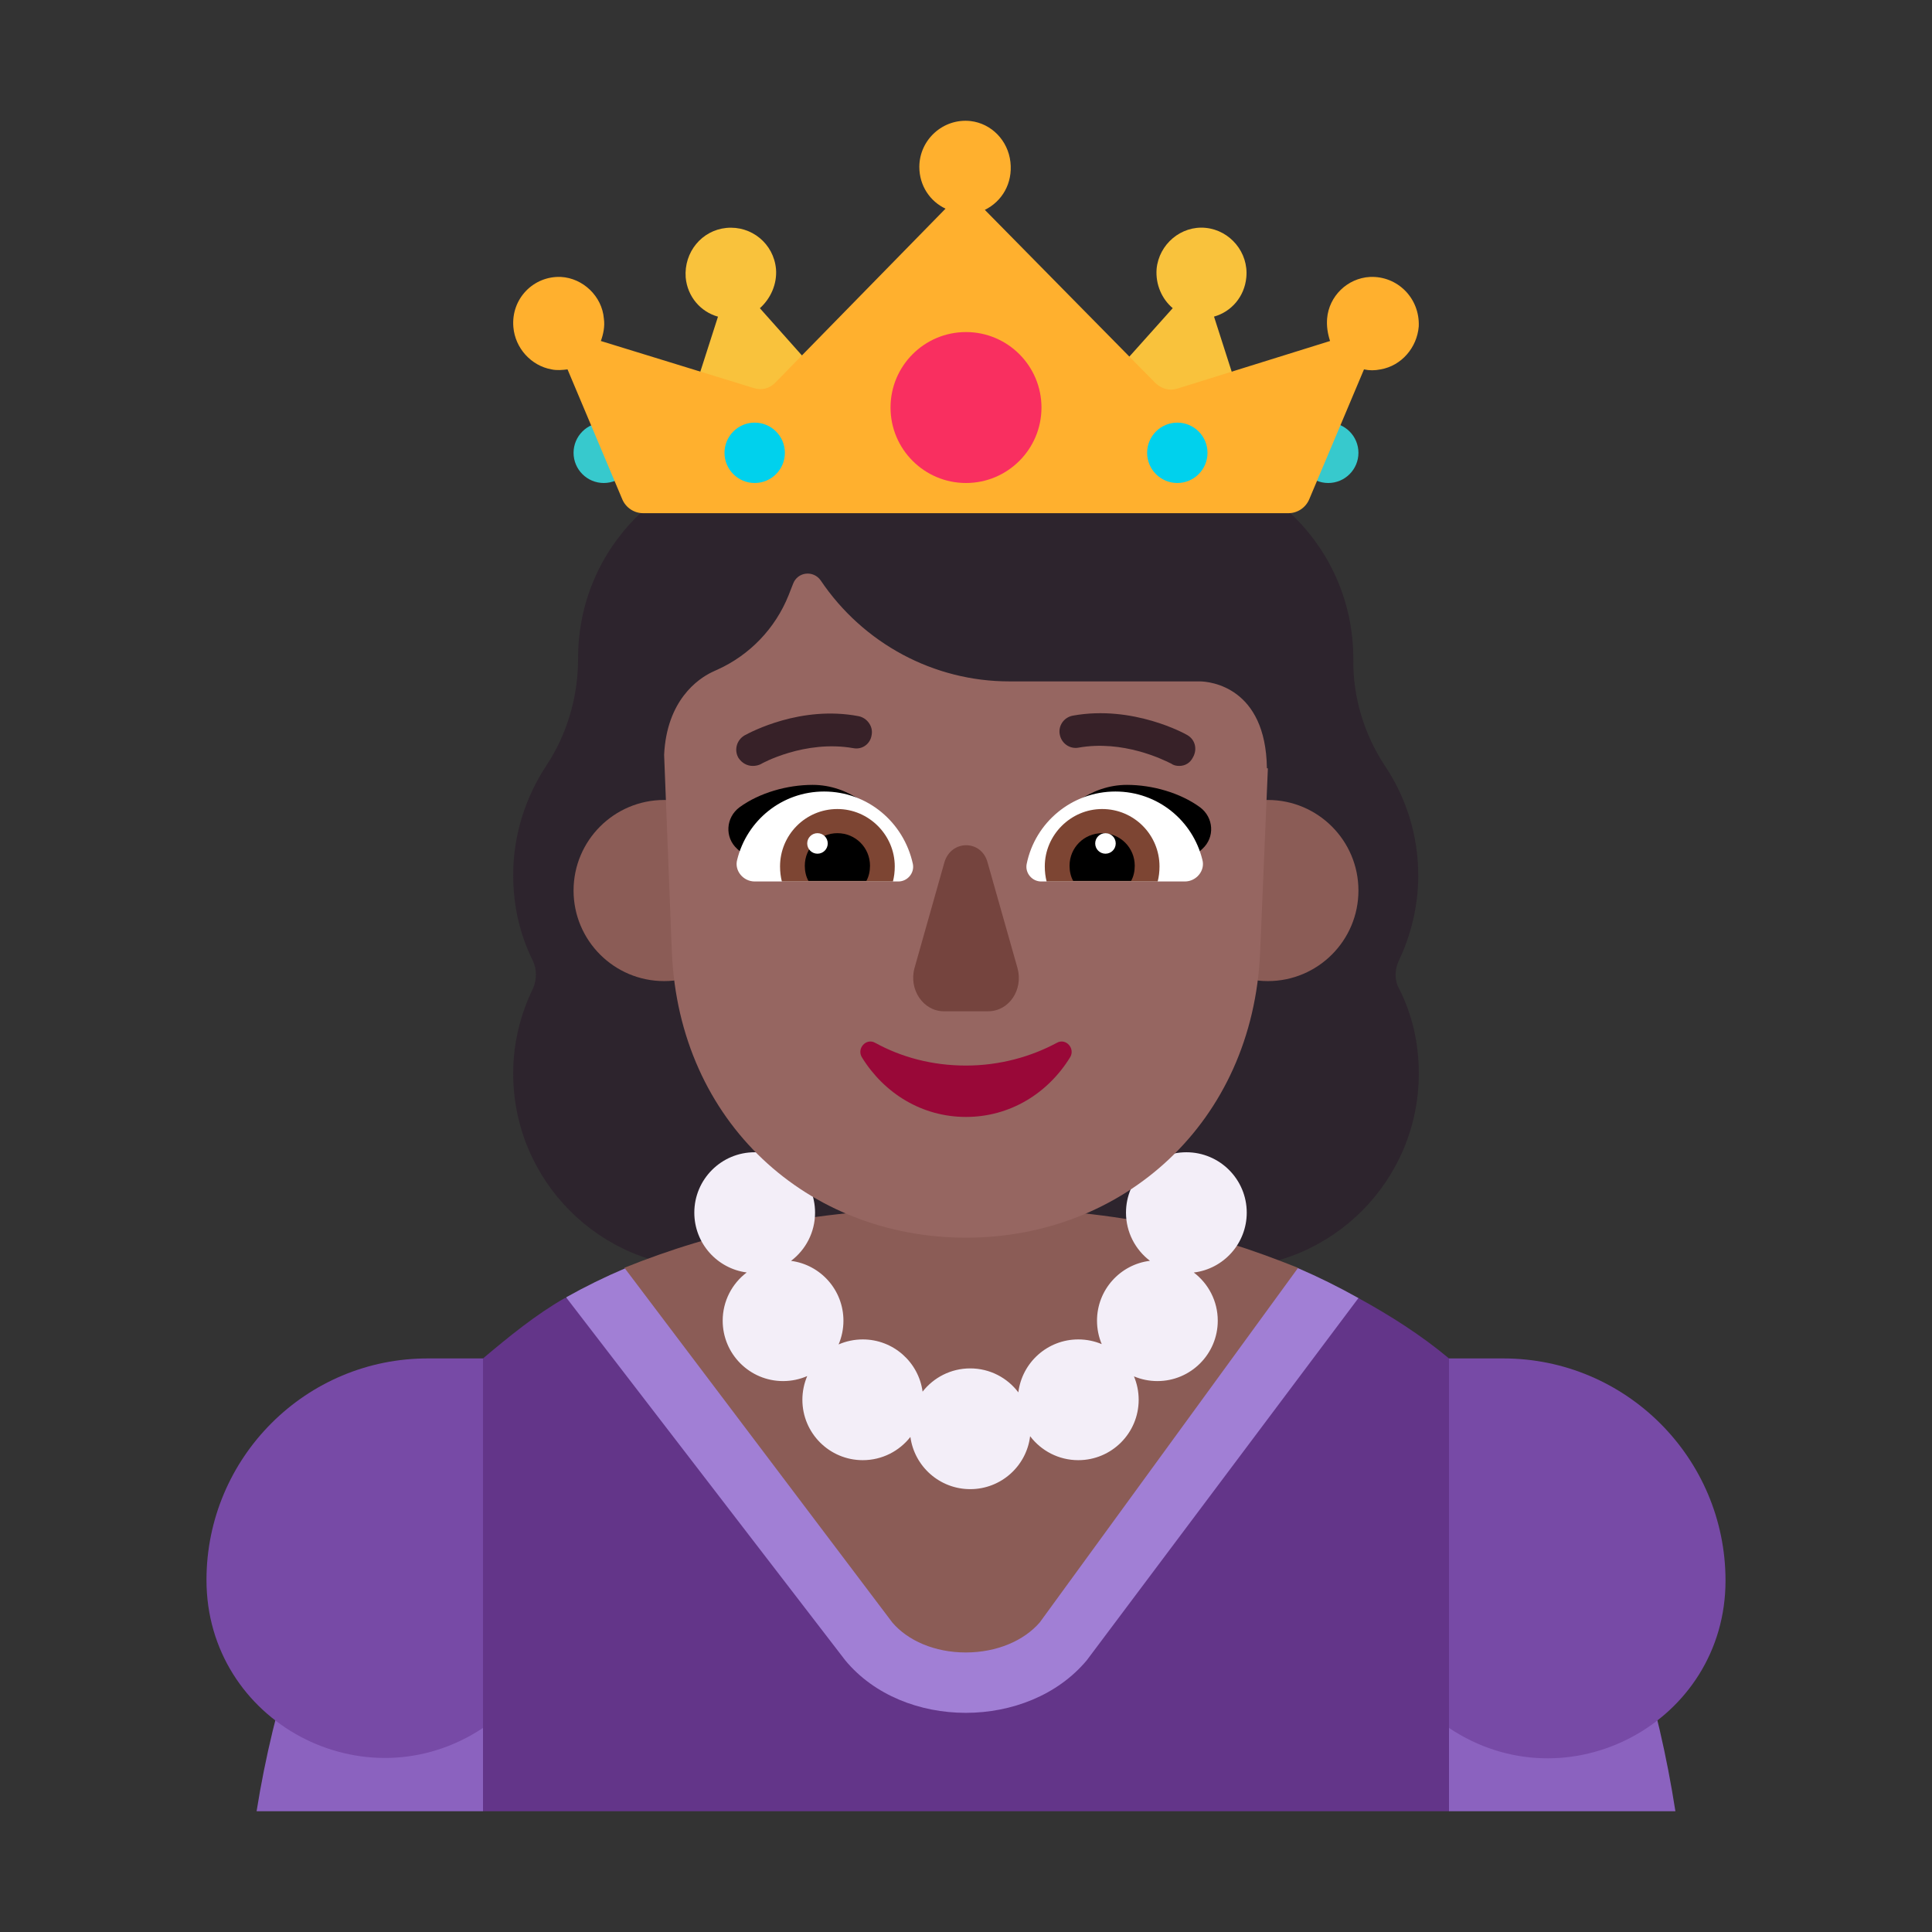 <svg width="1024" height="1024" viewBox="0 0 32 32" fill="none" xmlns="http://www.w3.org/2000/svg">
<rect x="0" y="0" width="32" height="32" fill="#333333" stroke="none"/>
<path d="M23.163 15.925C23.369 15.494 23.491 15.008 23.491 14.502C23.491 13.828 23.285 13.2 22.939 12.685C22.593 12.161 22.406 11.543 22.415 10.916V10.906C22.415 9.09 20.947 7.61 19.123 7.61C18.946 7.61 18.777 7.526 18.675 7.376C18.076 6.543 17.104 6 16 6C14.896 6 13.924 6.543 13.325 7.376C13.213 7.517 13.045 7.601 12.867 7.601C11.053 7.601 9.575 9.071 9.575 10.897V10.906C9.575 11.534 9.398 12.152 9.052 12.676C8.706 13.2 8.5 13.828 8.5 14.492C8.5 15.008 8.612 15.485 8.827 15.916C8.893 16.056 8.893 16.225 8.827 16.375C8.622 16.796 8.5 17.273 8.5 17.779C8.5 19.558 9.94 21 11.717 21H20.283C22.06 21 23.5 19.558 23.5 17.779C23.5 17.273 23.388 16.796 23.173 16.375C23.098 16.243 23.098 16.075 23.163 15.925Z" fill="#2D242D"/>
<path d="M24 30L25 26.25L24 22.5C23.532 22.109 23.031 21.793 22.5 21.5C22.5 21.5 18.369 21.5 16 21.5C13.558 21.5 9.355 21.5 9.355 21.5C8.878 21.771 8.425 22.142 8 22.5L7 26.25L8 30H24Z" fill="#633589"/>
<path d="M8 30H4.25C4.392 29.108 4.605 28.227 4.889 27.355L4.919 27.265C5.527 25.403 6.601 23.778 8 22.5V30Z" fill="#8B62BF"/>
<path d="M27.123 27.326C27.406 28.204 27.608 29.092 27.75 30H24V22.5C25.425 23.783 26.517 25.431 27.123 27.326Z" fill="#8B62BF"/>
<path d="M24 22.5V28.62C25.96 29.93 28.58 28.53 28.58 26.18C28.58 24.15 26.93 22.5 24.9 22.5H24Z" fill="#774AA6"/>
<path d="M8 22.5V28.62C6.04 29.92 3.42 28.52 3.42 26.17C3.42 24.14 5.07 22.49 7.1 22.5H8Z" fill="#774AA6"/>
<path d="M22.5 21.5L18 27.5C17.03 28.66 14.96 28.66 14 27.5L9.376 21.488C9.691 21.311 10.016 21.151 10.351 21.009C10.351 21.009 13.968 21 16 21C18.006 21 21.5 21.005 21.5 21.005C21.841 21.152 22.174 21.317 22.5 21.5Z" fill="#A17FD5"/>
<path d="M16 20C18.5 20 20.015 20.403 21.5 21L17.222 26.872C16.961 27.174 16.512 27.37 15.996 27.37C15.479 27.37 15.035 27.173 14.78 26.874L10.342 20.998C11.837 20.398 13.5 20 16 20Z" fill="#8B5C56"/>
<path d="M12.5 14.75C12.5 15.578 11.828 16.25 11 16.25C10.172 16.25 9.5 15.578 9.5 14.75C9.5 13.922 10.172 13.25 11 13.25C11.828 13.25 12.5 13.922 12.5 14.75Z" fill="#8B5C56"/>
<path d="M22.5 14.75C22.5 15.578 21.828 16.25 21 16.25C20.172 16.25 19.5 15.578 19.5 14.75C19.5 13.922 20.172 13.25 21 13.25C21.828 13.25 22.5 13.922 22.5 14.75Z" fill="#8B5C56"/>
<path d="M13.5 20.085C13.5 20.411 13.344 20.701 13.102 20.884C13.592 20.948 13.97 21.367 13.97 21.875C13.97 22.015 13.941 22.148 13.89 22.268C14.012 22.215 14.148 22.185 14.29 22.185C14.797 22.185 15.215 22.562 15.281 23.05C15.464 22.816 15.749 22.665 16.07 22.665C16.396 22.665 16.685 22.821 16.867 23.062C16.928 22.568 17.349 22.185 17.86 22.185C17.998 22.185 18.129 22.213 18.248 22.263C18.198 22.144 18.17 22.013 18.17 21.875C18.17 21.364 18.553 20.943 19.047 20.883C18.806 20.7 18.65 20.411 18.65 20.085C18.65 19.533 19.098 19.085 19.65 19.085C20.202 19.085 20.65 19.533 20.65 20.085C20.65 20.596 20.267 21.017 19.773 21.077C20.014 21.26 20.17 21.549 20.17 21.875C20.17 22.427 19.722 22.875 19.17 22.875C19.032 22.875 18.901 22.847 18.782 22.797C18.832 22.916 18.86 23.047 18.86 23.185C18.86 23.737 18.412 24.185 17.86 24.185C17.534 24.185 17.245 24.029 17.062 23.788C17.002 24.282 16.581 24.665 16.07 24.665C15.563 24.665 15.145 24.288 15.079 23.8C14.896 24.034 14.611 24.185 14.29 24.185C13.738 24.185 13.29 23.737 13.29 23.185C13.29 23.045 13.319 22.912 13.37 22.792C13.248 22.845 13.112 22.875 12.97 22.875C12.418 22.875 11.97 22.427 11.97 21.875C11.97 21.549 12.126 21.259 12.368 21.076C11.878 21.012 11.5 20.593 11.5 20.085C11.5 19.533 11.948 19.085 12.5 19.085C13.052 19.085 13.5 19.533 13.5 20.085Z" fill="#F3EEF8"/>
<path d="M11 12.502C11.043 11.599 11.561 11.245 11.788 11.135C11.807 11.125 11.823 11.118 11.839 11.111C11.855 11.104 11.872 11.097 11.89 11.088C12.411 10.851 12.839 10.416 13.062 9.858L13.136 9.669C13.211 9.47 13.471 9.442 13.592 9.612C14.299 10.662 15.47 11.286 16.716 11.286H19.868C20.045 11.286 20.965 11.381 20.984 12.724C20.989 12.725 20.994 12.726 21 12.727L20.872 15.77C20.751 18.599 18.603 20.5 16 20.5C13.387 20.5 11.249 18.599 11.128 15.77L11 12.502Z" fill="#966661"/>
<path d="M13.46 13C14.06 13 14.55 13.41 14.86 13.88C14.531 13.984 14.212 14.075 13.894 14.166C13.507 14.277 13.121 14.388 12.72 14.52L12.21 14.06C12 13.87 12.02 13.54 12.25 13.37C12.58 13.13 13.04 13 13.46 13Z" fill="black"/>
<path d="M18.665 13C18.065 13 17.575 13.41 17.265 13.88C17.594 13.984 17.912 14.075 18.23 14.166C18.618 14.277 19.004 14.388 19.405 14.52L19.915 14.06C20.125 13.87 20.105 13.54 19.875 13.37C19.545 13.13 19.085 13 18.665 13Z" fill="black"/>
<path d="M12.21 14.24C12.37 13.59 12.95 13.11 13.65 13.11C14.37 13.11 14.97 13.62 15.12 14.31C15.15 14.46 15.03 14.6 14.88 14.6H12.5C12.31 14.6 12.16 14.42 12.21 14.24Z" fill="white"/>
<path d="M19.915 14.24C19.755 13.59 19.175 13.11 18.475 13.11C17.755 13.11 17.145 13.62 17.005 14.31C16.975 14.46 17.095 14.6 17.245 14.6H19.625C19.815 14.6 19.965 14.42 19.915 14.24Z" fill="white"/>
<path d="M12.92 14.35C12.92 13.83 13.34 13.4 13.87 13.4C14.39 13.4 14.82 13.83 14.82 14.35C14.82 14.44 14.81 14.52 14.79 14.6H12.95C12.93 14.52 12.92 14.44 12.92 14.35Z" fill="#7D4533"/>
<path d="M19.205 14.35C19.205 13.83 18.785 13.4 18.255 13.4C17.735 13.4 17.305 13.83 17.305 14.35C17.305 14.44 17.315 14.52 17.335 14.6H19.175C19.195 14.52 19.205 14.44 19.205 14.35Z" fill="#7D4533"/>
<path d="M13.87 13.8C14.17 13.8 14.41 14.04 14.41 14.34C14.41 14.43 14.39 14.52 14.35 14.59H13.39C13.35 14.52 13.33 14.43 13.33 14.34C13.33 14.04 13.57 13.8 13.87 13.8Z" fill="black"/>
<path d="M18.255 13.8C17.955 13.8 17.715 14.04 17.715 14.34C17.715 14.43 17.735 14.52 17.775 14.59H18.735C18.775 14.52 18.795 14.43 18.795 14.34C18.795 14.04 18.555 13.8 18.255 13.8Z" fill="black"/>
<path d="M13.71 13.97C13.71 14.064 13.634 14.14 13.54 14.14C13.446 14.14 13.37 14.064 13.37 13.97C13.37 13.876 13.446 13.8 13.54 13.8C13.634 13.8 13.71 13.876 13.71 13.97Z" fill="white"/>
<path d="M18.48 13.97C18.48 14.064 18.404 14.14 18.31 14.14C18.216 14.14 18.14 14.064 18.14 13.97C18.14 13.876 18.216 13.8 18.31 13.8C18.404 13.8 18.48 13.876 18.48 13.97Z" fill="white"/>
<path d="M16 17.649C15.442 17.649 14.934 17.513 14.495 17.272C14.346 17.188 14.186 17.366 14.276 17.513C14.645 18.111 15.273 18.5 16 18.5C16.727 18.5 17.355 18.111 17.724 17.513C17.814 17.366 17.654 17.188 17.505 17.272C17.076 17.503 16.558 17.649 16 17.649Z" fill="#990838"/>
<path d="M15.642 14.284L15.148 16.031C15.047 16.391 15.294 16.75 15.633 16.75H16.366C16.714 16.75 16.953 16.391 16.852 16.031L16.357 14.284C16.256 13.905 15.752 13.905 15.642 14.284Z" fill="#75443E"/>
<path d="M10.5 7.5C10.5 7.776 10.276 8 10 8C9.724 8 9.5 7.776 9.5 7.5C9.5 7.224 9.724 7 10 7C10.276 7 10.5 7.224 10.5 7.5Z" fill="#37C9CD"/>
<path d="M22.5 7.5C22.5 7.776 22.276 8 22 8C21.724 8 21.5 7.776 21.5 7.5C21.5 7.224 21.724 7 22 7C22.276 7 22.5 7.224 22.5 7.5Z" fill="#37C9CD"/>
<path d="M19.424 5.104L17.482 7.274L21 8.024L20.108 5.244C20.395 5.164 20.613 4.914 20.643 4.594C20.683 4.184 20.376 3.814 19.969 3.774C19.563 3.734 19.196 4.044 19.157 4.454C19.137 4.714 19.246 4.954 19.424 5.104Z" fill="#F9C23C"/>
<path d="M12.586 5.105L14.518 7.275L11 8.025L11.892 5.245C11.605 5.165 11.386 4.915 11.357 4.595C11.327 4.175 11.624 3.815 12.031 3.775C12.447 3.735 12.814 4.035 12.853 4.455C12.873 4.705 12.764 4.945 12.586 5.105Z" fill="#F9C23C"/>
<path d="M22.691 4.587C22.316 4.607 22.011 4.907 21.981 5.277C21.971 5.407 21.991 5.528 22.03 5.648L19.496 6.438C19.368 6.478 19.24 6.438 19.141 6.348L16.312 3.476C16.598 3.336 16.775 3.035 16.736 2.685C16.696 2.325 16.42 2.045 16.075 2.005C15.621 1.955 15.227 2.315 15.227 2.765C15.227 3.076 15.405 3.336 15.661 3.456L12.841 6.338C12.742 6.438 12.614 6.468 12.486 6.428L9.952 5.648C9.992 5.538 10.021 5.407 10.002 5.277C9.972 4.907 9.656 4.607 9.292 4.587C8.838 4.567 8.463 4.947 8.503 5.417C8.532 5.768 8.799 6.058 9.134 6.118C9.223 6.138 9.321 6.128 9.4 6.118L10.307 8.27C10.366 8.41 10.504 8.5 10.652 8.5H15.996H21.34C21.488 8.5 21.626 8.41 21.685 8.27L22.592 6.118C22.681 6.138 22.77 6.138 22.868 6.118C23.213 6.058 23.47 5.758 23.499 5.407C23.519 4.937 23.144 4.567 22.691 4.587Z" fill="#FFB02E"/>
<path d="M16 8C16.69 8 17.25 7.44 17.25 6.75C17.25 6.06 16.69 5.5 16 5.5C15.31 5.5 14.75 6.06 14.75 6.75C14.75 7.44 15.31 8 16 8Z" fill="#F92F60"/>
<path d="M13 7.5C13 7.776 12.776 8 12.5 8C12.224 8 12 7.776 12 7.5C12 7.224 12.224 7 12.5 7C12.776 7 13 7.224 13 7.5Z" fill="#00D1ED"/>
<path d="M20 7.5C20 7.776 19.776 8 19.5 8C19.224 8 19 7.776 19 7.5C19 7.224 19.224 7 19.5 7C19.776 7 20 7.224 20 7.5Z" fill="#00D1ED"/>
<path d="M19.4 12.648C19.438 12.677 19.485 12.686 19.532 12.686C19.627 12.686 19.712 12.639 19.759 12.544C19.835 12.411 19.797 12.25 19.665 12.175C19.636 12.156 18.765 11.673 17.771 11.853C17.619 11.881 17.525 12.023 17.553 12.165C17.581 12.317 17.724 12.411 17.866 12.383C18.602 12.253 19.267 12.583 19.382 12.64C19.393 12.645 19.4 12.648 19.4 12.648Z" fill="#372128"/>
<path d="M12.231 12.553C12.288 12.638 12.373 12.686 12.468 12.686C12.515 12.686 12.562 12.676 12.6 12.657C12.61 12.648 13.329 12.25 14.134 12.392C14.286 12.421 14.418 12.316 14.437 12.174C14.466 12.032 14.362 11.89 14.22 11.862C13.266 11.68 12.435 12.125 12.335 12.179C12.33 12.181 12.326 12.184 12.326 12.184C12.203 12.26 12.155 12.421 12.231 12.553Z" fill="#372128"/>
</svg>
